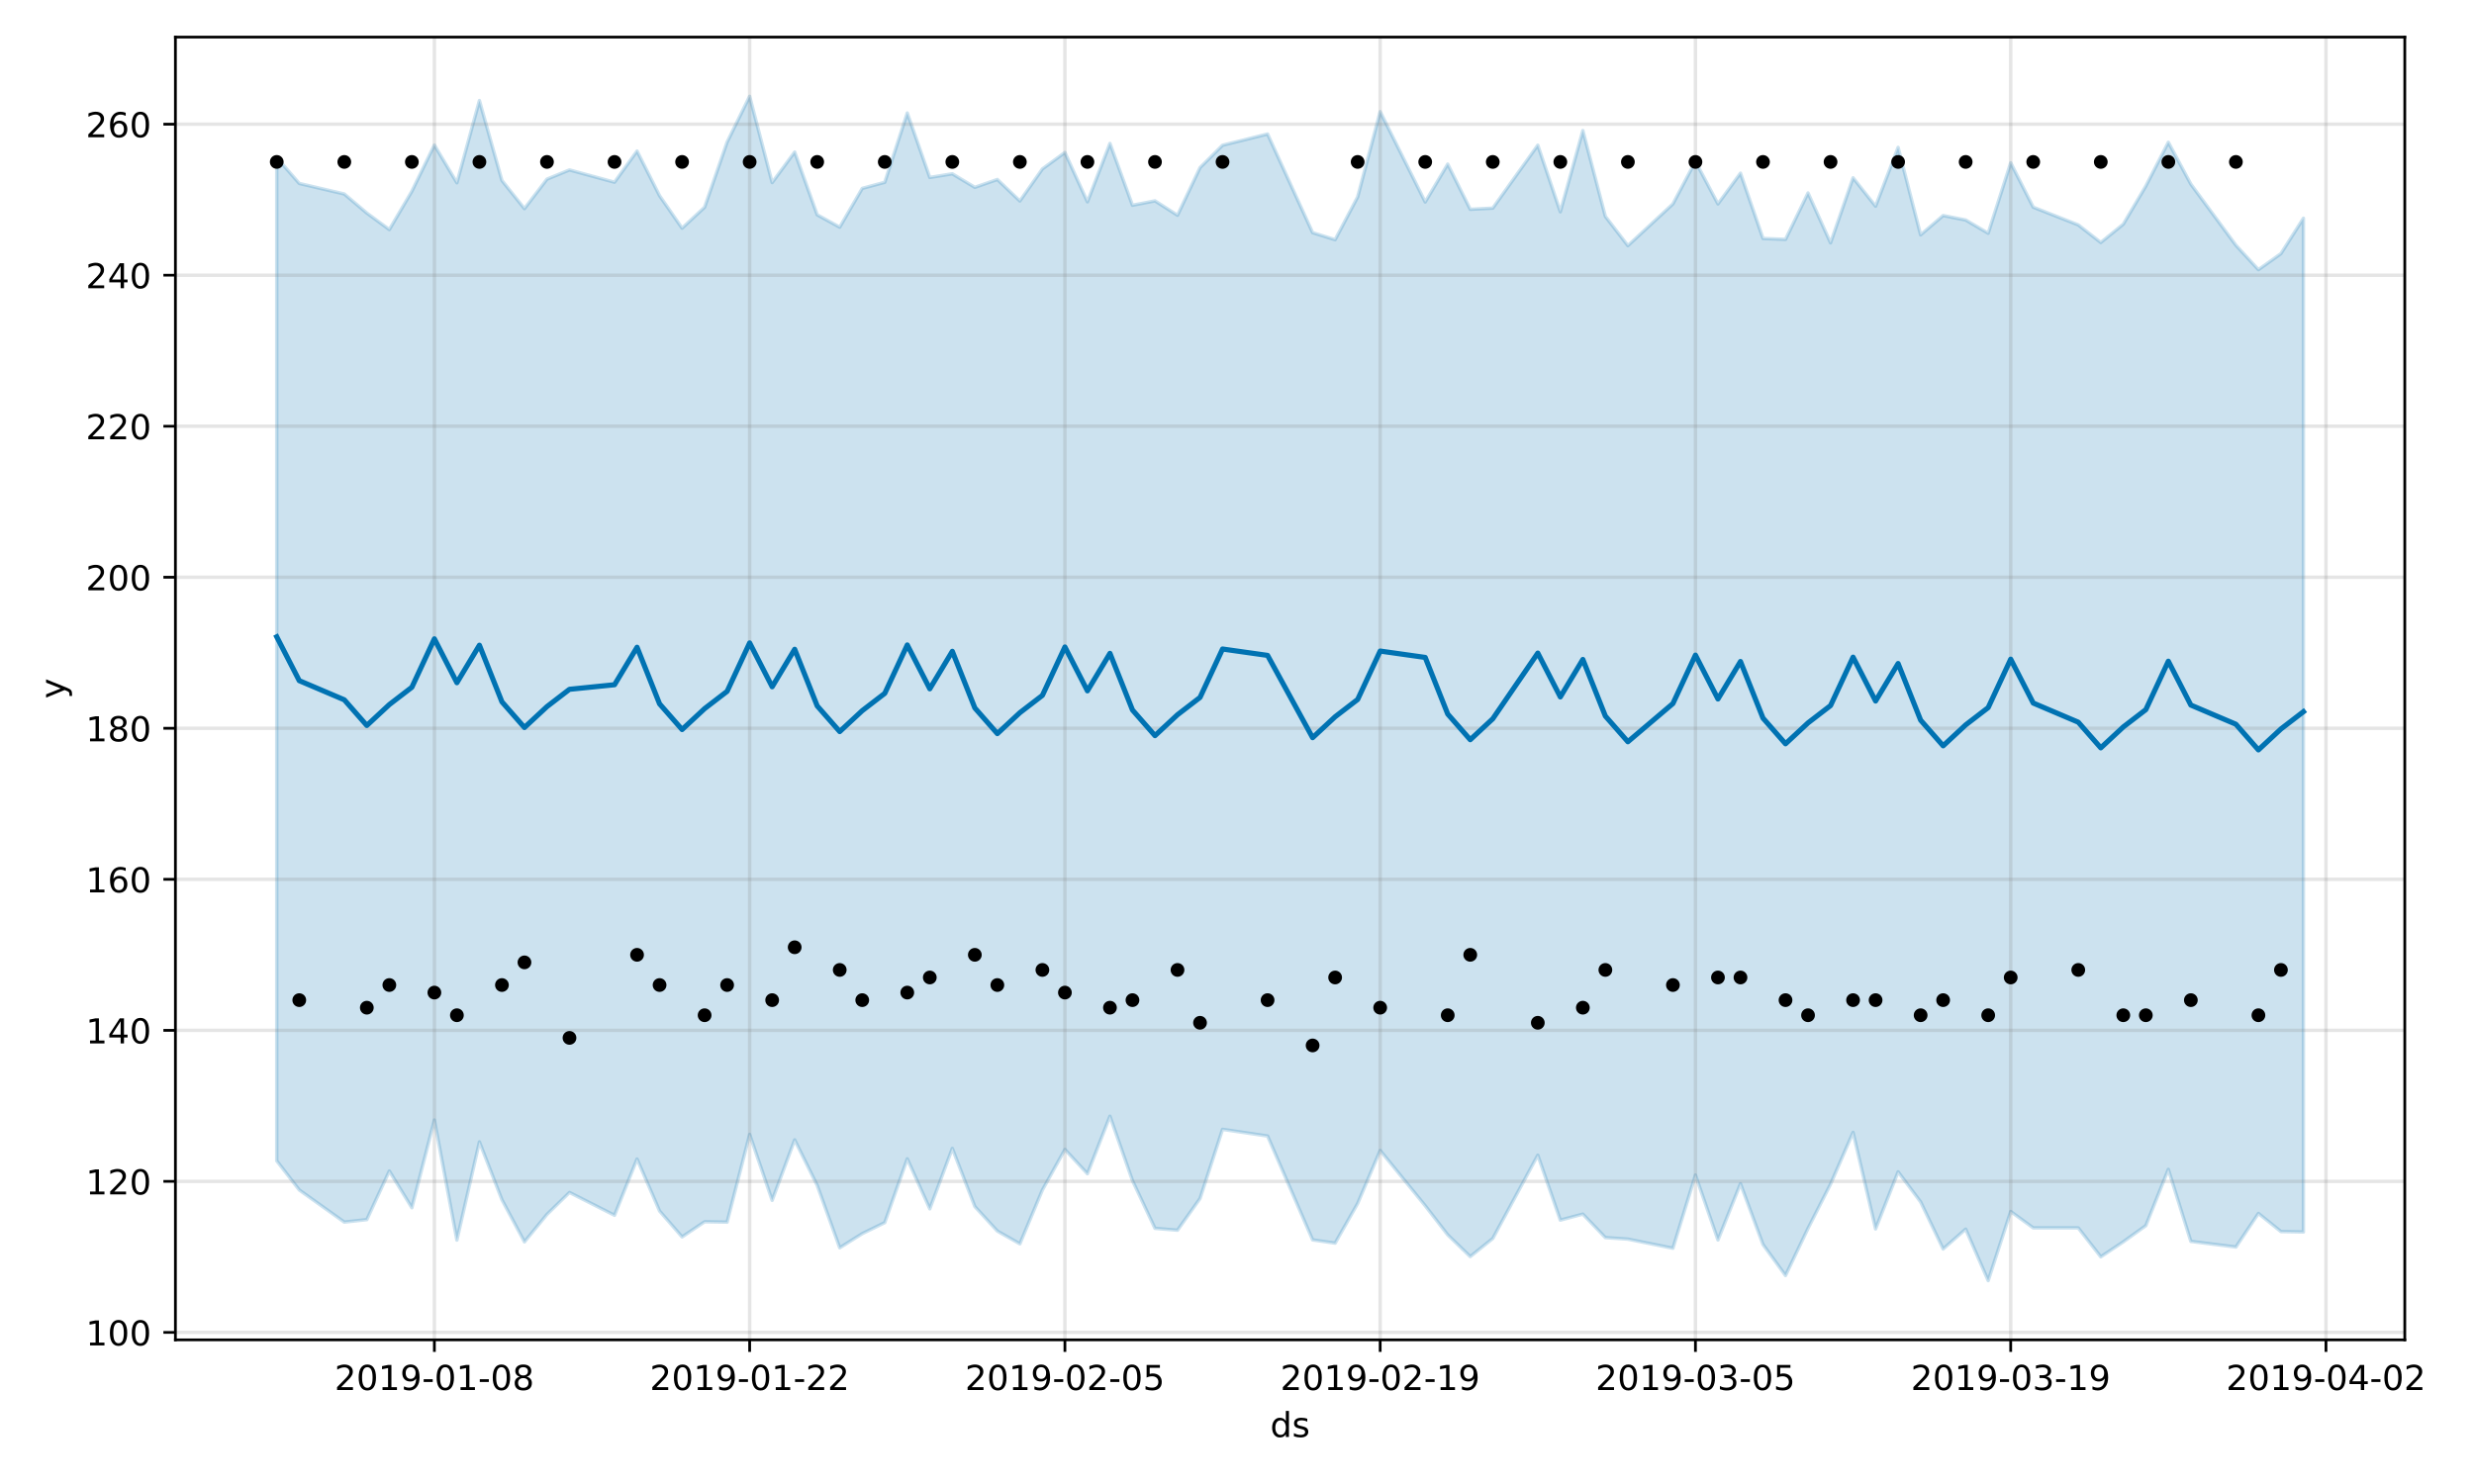 <?xml version="1.0" encoding="utf-8" standalone="no"?>
<!DOCTYPE svg PUBLIC "-//W3C//DTD SVG 1.1//EN"
  "http://www.w3.org/Graphics/SVG/1.1/DTD/svg11.dtd">
<!-- Created with matplotlib (https://matplotlib.org/) -->
<svg height="432pt" version="1.1" viewBox="0 0 720 432" width="720pt" xmlns="http://www.w3.org/2000/svg" xmlns:xlink="http://www.w3.org/1999/xlink">
 <defs>
  <style type="text/css">
*{stroke-linecap:butt;stroke-linejoin:round;}
  </style>
 </defs>
 <g id="figure_1">
  <g id="patch_1">
   <path d="M 0 432 
L 720 432 
L 720 0 
L 0 0 
z
" style="fill:#ffffff;"/>
  </g>
  <g id="axes_1">
   <g id="patch_2">
    <path d="M 51.05 390.04 
L 699.857 390.04 
L 699.857 10.8 
L 51.05 10.8 
z
" style="fill:#ffffff;"/>
   </g>
   <g id="PolyCollection_1">
    <defs>
     <path d="M 80.541 -386.121 
L 80.541 -94.079 
L 87.095 -85.593 
L 100.202 -76.238 
L 106.756 -76.962 
L 113.309 -91.115 
L 119.863 -80.41 
L 126.417 -105.963 
L 132.97 -71.002 
L 139.524 -99.593 
L 146.077 -82.748 
L 152.631 -70.48 
L 159.185 -78.481 
L 165.738 -84.865 
L 178.845 -78.224 
L 185.399 -94.603 
L 191.953 -79.477 
L 198.506 -71.926 
L 205.06 -76.337 
L 211.613 -76.23 
L 218.167 -101.771 
L 224.721 -82.568 
L 231.274 -100.172 
L 237.828 -86.931 
L 244.381 -68.759 
L 250.935 -72.883 
L 257.489 -76.088 
L 264.042 -94.66 
L 270.596 -80.102 
L 277.15 -97.692 
L 283.703 -80.778 
L 290.257 -73.631 
L 296.81 -69.912 
L 303.364 -85.577 
L 309.918 -97.385 
L 316.471 -90.31 
L 323.025 -107.07 
L 329.578 -88.327 
L 336.132 -74.42 
L 342.686 -73.88 
L 349.239 -83.11 
L 355.793 -103.245 
L 368.9 -101.293 
L 382.007 -71.067 
L 388.561 -70.116 
L 395.114 -81.664 
L 401.668 -97.098 
L 414.775 -81.007 
L 421.329 -72.525 
L 427.883 -66.199 
L 434.436 -71.465 
L 447.543 -95.719 
L 454.097 -76.817 
L 460.651 -78.561 
L 467.204 -71.728 
L 473.758 -71.283 
L 486.865 -68.627 
L 493.419 -89.948 
L 499.972 -71.032 
L 506.526 -87.415 
L 513.079 -69.719 
L 519.633 -60.689 
L 526.187 -74.418 
L 532.74 -87.297 
L 539.294 -102.354 
L 545.847 -74.246 
L 552.401 -90.877 
L 558.955 -82.121 
L 565.508 -68.413 
L 572.062 -74.193 
L 578.616 -59.198 
L 585.169 -79.33 
L 591.723 -74.558 
L 604.83 -74.544 
L 611.384 -66.135 
L 617.937 -70.492 
L 624.491 -75.209 
L 631.044 -91.592 
L 637.598 -70.625 
L 650.705 -68.981 
L 657.259 -78.767 
L 663.812 -73.483 
L 670.366 -73.365 
L 670.366 -368.477 
L 670.366 -368.477 
L 663.812 -358.17 
L 657.259 -353.5 
L 650.705 -360.611 
L 637.598 -378.397 
L 631.044 -390.582 
L 624.491 -377.836 
L 617.937 -366.741 
L 611.384 -361.413 
L 604.83 -366.535 
L 591.723 -371.69 
L 585.169 -384.608 
L 578.616 -364.111 
L 572.062 -367.96 
L 565.508 -369.252 
L 558.955 -363.636 
L 552.401 -389.089 
L 545.847 -371.977 
L 539.294 -380.245 
L 532.74 -361.297 
L 526.187 -375.828 
L 519.633 -362.319 
L 513.079 -362.584 
L 506.526 -381.588 
L 499.972 -372.634 
L 493.419 -385.027 
L 486.865 -372.635 
L 473.758 -360.49 
L 467.204 -369 
L 460.651 -393.987 
L 454.097 -370.344 
L 447.543 -389.733 
L 434.436 -371.411 
L 427.883 -371.075 
L 421.329 -384.224 
L 414.775 -373.195 
L 401.668 -399.493 
L 395.114 -374.671 
L 388.561 -362.231 
L 382.007 -364.273 
L 368.9 -392.989 
L 355.793 -389.719 
L 349.239 -383.192 
L 342.686 -369.342 
L 336.132 -373.534 
L 329.578 -372.256 
L 323.025 -390.247 
L 316.471 -373.249 
L 309.918 -387.616 
L 303.364 -382.817 
L 296.81 -373.498 
L 290.257 -379.753 
L 283.703 -377.47 
L 277.15 -381.405 
L 270.596 -380.346 
L 264.042 -399.112 
L 257.489 -378.929 
L 250.935 -377.164 
L 244.381 -365.875 
L 237.828 -369.468 
L 231.274 -387.748 
L 224.721 -378.846 
L 218.167 -403.962 
L 211.613 -390.636 
L 205.06 -371.675 
L 198.506 -365.576 
L 191.953 -375.028 
L 185.399 -388.033 
L 178.845 -378.959 
L 165.738 -382.533 
L 159.185 -379.854 
L 152.631 -371.262 
L 146.077 -379.457 
L 139.524 -402.727 
L 132.97 -378.783 
L 126.417 -389.784 
L 119.863 -376.322 
L 113.309 -365.172 
L 106.756 -369.982 
L 100.202 -375.535 
L 87.095 -378.602 
L 80.541 -386.121 
z
" id="m494c5a5ba1" style="stroke:#0072b2;stroke-opacity:0.2;"/>
    </defs>
    <g clip-path="url(#p5fc65f1d4b)">
     <use style="fill:#0072b2;fill-opacity:0.2;stroke:#0072b2;stroke-opacity:0.2;" x="0" xlink:href="#m494c5a5ba1" y="432"/>
    </g>
   </g>
   <g id="matplotlib.axis_1">
    <g id="xtick_1">
     <g id="line2d_1">
      <path clip-path="url(#p5fc65f1d4b)" d="M 126.417 390.04 
L 126.417 10.8 
" style="fill:none;stroke:#808080;stroke-linecap:square;stroke-opacity:0.2;"/>
     </g>
     <g id="line2d_2">
      <defs>
       <path d="M 0 0 
L 0 3.5 
" id="mc971dd5222" style="stroke:#000000;stroke-width:0.8;"/>
      </defs>
      <g>
       <use style="stroke:#000000;stroke-width:0.8;" x="126.417" xlink:href="#mc971dd5222" y="390.04"/>
      </g>
     </g>
     <g id="text_1">
      <!-- 2019-01-08 -->
      <defs>
       <path d="M 19.188 8.297 
L 53.609 8.297 
L 53.609 0 
L 7.328 0 
L 7.328 8.297 
Q 12.938 14.109 22.625 23.891 
Q 32.328 33.688 34.812 36.531 
Q 39.547 41.844 41.422 45.531 
Q 43.312 49.219 43.312 52.781 
Q 43.312 58.594 39.234 62.25 
Q 35.156 65.922 28.609 65.922 
Q 23.969 65.922 18.812 64.312 
Q 13.672 62.703 7.812 59.422 
L 7.812 69.391 
Q 13.766 71.781 18.938 73 
Q 24.125 74.219 28.422 74.219 
Q 39.75 74.219 46.484 68.547 
Q 53.219 62.891 53.219 53.422 
Q 53.219 48.922 51.531 44.891 
Q 49.859 40.875 45.406 35.406 
Q 44.188 33.984 37.641 27.219 
Q 31.109 20.453 19.188 8.297 
z
" id="DejaVuSans-50"/>
       <path d="M 31.781 66.406 
Q 24.172 66.406 20.328 58.906 
Q 16.5 51.422 16.5 36.375 
Q 16.5 21.391 20.328 13.891 
Q 24.172 6.391 31.781 6.391 
Q 39.453 6.391 43.281 13.891 
Q 47.125 21.391 47.125 36.375 
Q 47.125 51.422 43.281 58.906 
Q 39.453 66.406 31.781 66.406 
z
M 31.781 74.219 
Q 44.047 74.219 50.516 64.516 
Q 56.984 54.828 56.984 36.375 
Q 56.984 17.969 50.516 8.266 
Q 44.047 -1.422 31.781 -1.422 
Q 19.531 -1.422 13.062 8.266 
Q 6.594 17.969 6.594 36.375 
Q 6.594 54.828 13.062 64.516 
Q 19.531 74.219 31.781 74.219 
z
" id="DejaVuSans-48"/>
       <path d="M 12.406 8.297 
L 28.516 8.297 
L 28.516 63.922 
L 10.984 60.406 
L 10.984 69.391 
L 28.422 72.906 
L 38.281 72.906 
L 38.281 8.297 
L 54.391 8.297 
L 54.391 0 
L 12.406 0 
z
" id="DejaVuSans-49"/>
       <path d="M 10.984 1.516 
L 10.984 10.5 
Q 14.703 8.734 18.5 7.812 
Q 22.312 6.891 25.984 6.891 
Q 35.75 6.891 40.891 13.453 
Q 46.047 20.016 46.781 33.406 
Q 43.953 29.203 39.594 26.953 
Q 35.25 24.703 29.984 24.703 
Q 19.047 24.703 12.672 31.312 
Q 6.297 37.938 6.297 49.422 
Q 6.297 60.641 12.938 67.422 
Q 19.578 74.219 30.609 74.219 
Q 43.266 74.219 49.922 64.516 
Q 56.594 54.828 56.594 36.375 
Q 56.594 19.141 48.406 8.859 
Q 40.234 -1.422 26.422 -1.422 
Q 22.703 -1.422 18.891 -0.688 
Q 15.094 0.047 10.984 1.516 
z
M 30.609 32.422 
Q 37.25 32.422 41.125 36.953 
Q 45.016 41.5 45.016 49.422 
Q 45.016 57.281 41.125 61.844 
Q 37.25 66.406 30.609 66.406 
Q 23.969 66.406 20.094 61.844 
Q 16.219 57.281 16.219 49.422 
Q 16.219 41.5 20.094 36.953 
Q 23.969 32.422 30.609 32.422 
z
" id="DejaVuSans-57"/>
       <path d="M 4.891 31.391 
L 31.203 31.391 
L 31.203 23.391 
L 4.891 23.391 
z
" id="DejaVuSans-45"/>
       <path d="M 31.781 34.625 
Q 24.75 34.625 20.719 30.859 
Q 16.703 27.094 16.703 20.516 
Q 16.703 13.922 20.719 10.156 
Q 24.75 6.391 31.781 6.391 
Q 38.812 6.391 42.859 10.172 
Q 46.922 13.969 46.922 20.516 
Q 46.922 27.094 42.891 30.859 
Q 38.875 34.625 31.781 34.625 
z
M 21.922 38.812 
Q 15.578 40.375 12.031 44.719 
Q 8.5 49.078 8.5 55.328 
Q 8.5 64.062 14.719 69.141 
Q 20.953 74.219 31.781 74.219 
Q 42.672 74.219 48.875 69.141 
Q 55.078 64.062 55.078 55.328 
Q 55.078 49.078 51.531 44.719 
Q 48 40.375 41.703 38.812 
Q 48.828 37.156 52.797 32.312 
Q 56.781 27.484 56.781 20.516 
Q 56.781 9.906 50.312 4.234 
Q 43.844 -1.422 31.781 -1.422 
Q 19.734 -1.422 13.25 4.234 
Q 6.781 9.906 6.781 20.516 
Q 6.781 27.484 10.781 32.312 
Q 14.797 37.156 21.922 38.812 
z
M 18.312 54.391 
Q 18.312 48.734 21.844 45.562 
Q 25.391 42.391 31.781 42.391 
Q 38.141 42.391 41.719 45.562 
Q 45.312 48.734 45.312 54.391 
Q 45.312 60.062 41.719 63.234 
Q 38.141 66.406 31.781 66.406 
Q 25.391 66.406 21.844 63.234 
Q 18.312 60.062 18.312 54.391 
z
" id="DejaVuSans-56"/>
      </defs>
      <g transform="translate(97.359 404.638)scale(0.1 -0.1)">
       <use xlink:href="#DejaVuSans-50"/>
       <use x="63.623" xlink:href="#DejaVuSans-48"/>
       <use x="127.246" xlink:href="#DejaVuSans-49"/>
       <use x="190.869" xlink:href="#DejaVuSans-57"/>
       <use x="254.492" xlink:href="#DejaVuSans-45"/>
       <use x="290.576" xlink:href="#DejaVuSans-48"/>
       <use x="354.199" xlink:href="#DejaVuSans-49"/>
       <use x="417.822" xlink:href="#DejaVuSans-45"/>
       <use x="453.906" xlink:href="#DejaVuSans-48"/>
       <use x="517.529" xlink:href="#DejaVuSans-56"/>
      </g>
     </g>
    </g>
    <g id="xtick_2">
     <g id="line2d_3">
      <path clip-path="url(#p5fc65f1d4b)" d="M 218.167 390.04 
L 218.167 10.8 
" style="fill:none;stroke:#808080;stroke-linecap:square;stroke-opacity:0.2;"/>
     </g>
     <g id="line2d_4">
      <g>
       <use style="stroke:#000000;stroke-width:0.8;" x="218.167" xlink:href="#mc971dd5222" y="390.04"/>
      </g>
     </g>
     <g id="text_2">
      <!-- 2019-01-22 -->
      <g transform="translate(189.109 404.638)scale(0.1 -0.1)">
       <use xlink:href="#DejaVuSans-50"/>
       <use x="63.623" xlink:href="#DejaVuSans-48"/>
       <use x="127.246" xlink:href="#DejaVuSans-49"/>
       <use x="190.869" xlink:href="#DejaVuSans-57"/>
       <use x="254.492" xlink:href="#DejaVuSans-45"/>
       <use x="290.576" xlink:href="#DejaVuSans-48"/>
       <use x="354.199" xlink:href="#DejaVuSans-49"/>
       <use x="417.822" xlink:href="#DejaVuSans-45"/>
       <use x="453.906" xlink:href="#DejaVuSans-50"/>
       <use x="517.529" xlink:href="#DejaVuSans-50"/>
      </g>
     </g>
    </g>
    <g id="xtick_3">
     <g id="line2d_5">
      <path clip-path="url(#p5fc65f1d4b)" d="M 309.918 390.04 
L 309.918 10.8 
" style="fill:none;stroke:#808080;stroke-linecap:square;stroke-opacity:0.2;"/>
     </g>
     <g id="line2d_6">
      <g>
       <use style="stroke:#000000;stroke-width:0.8;" x="309.918" xlink:href="#mc971dd5222" y="390.04"/>
      </g>
     </g>
     <g id="text_3">
      <!-- 2019-02-05 -->
      <defs>
       <path d="M 10.797 72.906 
L 49.516 72.906 
L 49.516 64.594 
L 19.828 64.594 
L 19.828 46.734 
Q 21.969 47.469 24.109 47.828 
Q 26.266 48.188 28.422 48.188 
Q 40.625 48.188 47.75 41.5 
Q 54.891 34.812 54.891 23.391 
Q 54.891 11.625 47.562 5.094 
Q 40.234 -1.422 26.906 -1.422 
Q 22.312 -1.422 17.547 -0.641 
Q 12.797 0.141 7.719 1.703 
L 7.719 11.625 
Q 12.109 9.234 16.797 8.062 
Q 21.484 6.891 26.703 6.891 
Q 35.156 6.891 40.078 11.328 
Q 45.016 15.766 45.016 23.391 
Q 45.016 31 40.078 35.438 
Q 35.156 39.891 26.703 39.891 
Q 22.75 39.891 18.812 39.016 
Q 14.891 38.141 10.797 36.281 
z
" id="DejaVuSans-53"/>
      </defs>
      <g transform="translate(280.86 404.638)scale(0.1 -0.1)">
       <use xlink:href="#DejaVuSans-50"/>
       <use x="63.623" xlink:href="#DejaVuSans-48"/>
       <use x="127.246" xlink:href="#DejaVuSans-49"/>
       <use x="190.869" xlink:href="#DejaVuSans-57"/>
       <use x="254.492" xlink:href="#DejaVuSans-45"/>
       <use x="290.576" xlink:href="#DejaVuSans-48"/>
       <use x="354.199" xlink:href="#DejaVuSans-50"/>
       <use x="417.822" xlink:href="#DejaVuSans-45"/>
       <use x="453.906" xlink:href="#DejaVuSans-48"/>
       <use x="517.529" xlink:href="#DejaVuSans-53"/>
      </g>
     </g>
    </g>
    <g id="xtick_4">
     <g id="line2d_7">
      <path clip-path="url(#p5fc65f1d4b)" d="M 401.668 390.04 
L 401.668 10.8 
" style="fill:none;stroke:#808080;stroke-linecap:square;stroke-opacity:0.2;"/>
     </g>
     <g id="line2d_8">
      <g>
       <use style="stroke:#000000;stroke-width:0.8;" x="401.668" xlink:href="#mc971dd5222" y="390.04"/>
      </g>
     </g>
     <g id="text_4">
      <!-- 2019-02-19 -->
      <g transform="translate(372.61 404.638)scale(0.1 -0.1)">
       <use xlink:href="#DejaVuSans-50"/>
       <use x="63.623" xlink:href="#DejaVuSans-48"/>
       <use x="127.246" xlink:href="#DejaVuSans-49"/>
       <use x="190.869" xlink:href="#DejaVuSans-57"/>
       <use x="254.492" xlink:href="#DejaVuSans-45"/>
       <use x="290.576" xlink:href="#DejaVuSans-48"/>
       <use x="354.199" xlink:href="#DejaVuSans-50"/>
       <use x="417.822" xlink:href="#DejaVuSans-45"/>
       <use x="453.906" xlink:href="#DejaVuSans-49"/>
       <use x="517.529" xlink:href="#DejaVuSans-57"/>
      </g>
     </g>
    </g>
    <g id="xtick_5">
     <g id="line2d_9">
      <path clip-path="url(#p5fc65f1d4b)" d="M 493.419 390.04 
L 493.419 10.8 
" style="fill:none;stroke:#808080;stroke-linecap:square;stroke-opacity:0.2;"/>
     </g>
     <g id="line2d_10">
      <g>
       <use style="stroke:#000000;stroke-width:0.8;" x="493.419" xlink:href="#mc971dd5222" y="390.04"/>
      </g>
     </g>
     <g id="text_5">
      <!-- 2019-03-05 -->
      <defs>
       <path d="M 40.578 39.312 
Q 47.656 37.797 51.625 33 
Q 55.609 28.219 55.609 21.188 
Q 55.609 10.406 48.188 4.484 
Q 40.766 -1.422 27.094 -1.422 
Q 22.516 -1.422 17.656 -0.516 
Q 12.797 0.391 7.625 2.203 
L 7.625 11.719 
Q 11.719 9.328 16.594 8.109 
Q 21.484 6.891 26.812 6.891 
Q 36.078 6.891 40.938 10.547 
Q 45.797 14.203 45.797 21.188 
Q 45.797 27.641 41.281 31.266 
Q 36.766 34.906 28.719 34.906 
L 20.219 34.906 
L 20.219 43.016 
L 29.109 43.016 
Q 36.375 43.016 40.234 45.922 
Q 44.094 48.828 44.094 54.297 
Q 44.094 59.906 40.109 62.906 
Q 36.141 65.922 28.719 65.922 
Q 24.656 65.922 20.016 65.031 
Q 15.375 64.156 9.812 62.312 
L 9.812 71.094 
Q 15.438 72.656 20.344 73.438 
Q 25.25 74.219 29.594 74.219 
Q 40.828 74.219 47.359 69.109 
Q 53.906 64.016 53.906 55.328 
Q 53.906 49.266 50.438 45.094 
Q 46.969 40.922 40.578 39.312 
z
" id="DejaVuSans-51"/>
      </defs>
      <g transform="translate(464.361 404.638)scale(0.1 -0.1)">
       <use xlink:href="#DejaVuSans-50"/>
       <use x="63.623" xlink:href="#DejaVuSans-48"/>
       <use x="127.246" xlink:href="#DejaVuSans-49"/>
       <use x="190.869" xlink:href="#DejaVuSans-57"/>
       <use x="254.492" xlink:href="#DejaVuSans-45"/>
       <use x="290.576" xlink:href="#DejaVuSans-48"/>
       <use x="354.199" xlink:href="#DejaVuSans-51"/>
       <use x="417.822" xlink:href="#DejaVuSans-45"/>
       <use x="453.906" xlink:href="#DejaVuSans-48"/>
       <use x="517.529" xlink:href="#DejaVuSans-53"/>
      </g>
     </g>
    </g>
    <g id="xtick_6">
     <g id="line2d_11">
      <path clip-path="url(#p5fc65f1d4b)" d="M 585.169 390.04 
L 585.169 10.8 
" style="fill:none;stroke:#808080;stroke-linecap:square;stroke-opacity:0.2;"/>
     </g>
     <g id="line2d_12">
      <g>
       <use style="stroke:#000000;stroke-width:0.8;" x="585.169" xlink:href="#mc971dd5222" y="390.04"/>
      </g>
     </g>
     <g id="text_6">
      <!-- 2019-03-19 -->
      <g transform="translate(556.111 404.638)scale(0.1 -0.1)">
       <use xlink:href="#DejaVuSans-50"/>
       <use x="63.623" xlink:href="#DejaVuSans-48"/>
       <use x="127.246" xlink:href="#DejaVuSans-49"/>
       <use x="190.869" xlink:href="#DejaVuSans-57"/>
       <use x="254.492" xlink:href="#DejaVuSans-45"/>
       <use x="290.576" xlink:href="#DejaVuSans-48"/>
       <use x="354.199" xlink:href="#DejaVuSans-51"/>
       <use x="417.822" xlink:href="#DejaVuSans-45"/>
       <use x="453.906" xlink:href="#DejaVuSans-49"/>
       <use x="517.529" xlink:href="#DejaVuSans-57"/>
      </g>
     </g>
    </g>
    <g id="xtick_7">
     <g id="line2d_13">
      <path clip-path="url(#p5fc65f1d4b)" d="M 676.92 390.04 
L 676.92 10.8 
" style="fill:none;stroke:#808080;stroke-linecap:square;stroke-opacity:0.2;"/>
     </g>
     <g id="line2d_14">
      <g>
       <use style="stroke:#000000;stroke-width:0.8;" x="676.92" xlink:href="#mc971dd5222" y="390.04"/>
      </g>
     </g>
     <g id="text_7">
      <!-- 2019-04-02 -->
      <defs>
       <path d="M 37.797 64.312 
L 12.891 25.391 
L 37.797 25.391 
z
M 35.203 72.906 
L 47.609 72.906 
L 47.609 25.391 
L 58.016 25.391 
L 58.016 17.188 
L 47.609 17.188 
L 47.609 0 
L 37.797 0 
L 37.797 17.188 
L 4.891 17.188 
L 4.891 26.703 
z
" id="DejaVuSans-52"/>
      </defs>
      <g transform="translate(647.862 404.638)scale(0.1 -0.1)">
       <use xlink:href="#DejaVuSans-50"/>
       <use x="63.623" xlink:href="#DejaVuSans-48"/>
       <use x="127.246" xlink:href="#DejaVuSans-49"/>
       <use x="190.869" xlink:href="#DejaVuSans-57"/>
       <use x="254.492" xlink:href="#DejaVuSans-45"/>
       <use x="290.576" xlink:href="#DejaVuSans-48"/>
       <use x="354.199" xlink:href="#DejaVuSans-52"/>
       <use x="417.822" xlink:href="#DejaVuSans-45"/>
       <use x="453.906" xlink:href="#DejaVuSans-48"/>
       <use x="517.529" xlink:href="#DejaVuSans-50"/>
      </g>
     </g>
    </g>
    <g id="text_8">
     <!-- ds -->
     <defs>
      <path d="M 45.406 46.391 
L 45.406 75.984 
L 54.391 75.984 
L 54.391 0 
L 45.406 0 
L 45.406 8.203 
Q 42.578 3.328 38.25 0.953 
Q 33.938 -1.422 27.875 -1.422 
Q 17.969 -1.422 11.734 6.484 
Q 5.516 14.406 5.516 27.297 
Q 5.516 40.188 11.734 48.094 
Q 17.969 56 27.875 56 
Q 33.938 56 38.25 53.625 
Q 42.578 51.266 45.406 46.391 
z
M 14.797 27.297 
Q 14.797 17.391 18.875 11.75 
Q 22.953 6.109 30.078 6.109 
Q 37.203 6.109 41.297 11.75 
Q 45.406 17.391 45.406 27.297 
Q 45.406 37.203 41.297 42.844 
Q 37.203 48.484 30.078 48.484 
Q 22.953 48.484 18.875 42.844 
Q 14.797 37.203 14.797 27.297 
z
" id="DejaVuSans-100"/>
      <path d="M 44.281 53.078 
L 44.281 44.578 
Q 40.484 46.531 36.375 47.5 
Q 32.281 48.484 27.875 48.484 
Q 21.188 48.484 17.844 46.438 
Q 14.5 44.391 14.5 40.281 
Q 14.5 37.156 16.891 35.375 
Q 19.281 33.594 26.516 31.984 
L 29.594 31.297 
Q 39.156 29.25 43.188 25.516 
Q 47.219 21.781 47.219 15.094 
Q 47.219 7.469 41.188 3.016 
Q 35.156 -1.422 24.609 -1.422 
Q 20.219 -1.422 15.453 -0.562 
Q 10.688 0.297 5.422 2 
L 5.422 11.281 
Q 10.406 8.688 15.234 7.391 
Q 20.062 6.109 24.812 6.109 
Q 31.156 6.109 34.562 8.281 
Q 37.984 10.453 37.984 14.406 
Q 37.984 18.062 35.516 20.016 
Q 33.062 21.969 24.703 23.781 
L 21.578 24.516 
Q 13.234 26.266 9.516 29.906 
Q 5.812 33.547 5.812 39.891 
Q 5.812 47.609 11.281 51.797 
Q 16.75 56 26.812 56 
Q 31.781 56 36.172 55.266 
Q 40.578 54.547 44.281 53.078 
z
" id="DejaVuSans-115"/>
     </defs>
     <g transform="translate(369.675 418.317)scale(0.1 -0.1)">
      <use xlink:href="#DejaVuSans-100"/>
      <use x="63.477" xlink:href="#DejaVuSans-115"/>
     </g>
    </g>
   </g>
   <g id="matplotlib.axis_2">
    <g id="ytick_1">
     <g id="line2d_15">
      <path clip-path="url(#p5fc65f1d4b)" d="M 51.05 387.867 
L 699.857 387.867 
" style="fill:none;stroke:#808080;stroke-linecap:square;stroke-opacity:0.2;"/>
     </g>
     <g id="line2d_16">
      <defs>
       <path d="M 0 0 
L -3.5 0 
" id="m170874b61e" style="stroke:#000000;stroke-width:0.8;"/>
      </defs>
      <g>
       <use style="stroke:#000000;stroke-width:0.8;" x="51.05" xlink:href="#m170874b61e" y="387.867"/>
      </g>
     </g>
     <g id="text_9">
      <!-- 100 -->
      <g transform="translate(24.962 391.666)scale(0.1 -0.1)">
       <use xlink:href="#DejaVuSans-49"/>
       <use x="63.623" xlink:href="#DejaVuSans-48"/>
       <use x="127.246" xlink:href="#DejaVuSans-48"/>
      </g>
     </g>
    </g>
    <g id="ytick_2">
     <g id="line2d_17">
      <path clip-path="url(#p5fc65f1d4b)" d="M 51.05 343.902 
L 699.857 343.902 
" style="fill:none;stroke:#808080;stroke-linecap:square;stroke-opacity:0.2;"/>
     </g>
     <g id="line2d_18">
      <g>
       <use style="stroke:#000000;stroke-width:0.8;" x="51.05" xlink:href="#m170874b61e" y="343.902"/>
      </g>
     </g>
     <g id="text_10">
      <!-- 120 -->
      <g transform="translate(24.962 347.701)scale(0.1 -0.1)">
       <use xlink:href="#DejaVuSans-49"/>
       <use x="63.623" xlink:href="#DejaVuSans-50"/>
       <use x="127.246" xlink:href="#DejaVuSans-48"/>
      </g>
     </g>
    </g>
    <g id="ytick_3">
     <g id="line2d_19">
      <path clip-path="url(#p5fc65f1d4b)" d="M 51.05 299.937 
L 699.857 299.937 
" style="fill:none;stroke:#808080;stroke-linecap:square;stroke-opacity:0.2;"/>
     </g>
     <g id="line2d_20">
      <g>
       <use style="stroke:#000000;stroke-width:0.8;" x="51.05" xlink:href="#m170874b61e" y="299.937"/>
      </g>
     </g>
     <g id="text_11">
      <!-- 140 -->
      <g transform="translate(24.962 303.736)scale(0.1 -0.1)">
       <use xlink:href="#DejaVuSans-49"/>
       <use x="63.623" xlink:href="#DejaVuSans-52"/>
       <use x="127.246" xlink:href="#DejaVuSans-48"/>
      </g>
     </g>
    </g>
    <g id="ytick_4">
     <g id="line2d_21">
      <path clip-path="url(#p5fc65f1d4b)" d="M 51.05 255.972 
L 699.857 255.972 
" style="fill:none;stroke:#808080;stroke-linecap:square;stroke-opacity:0.2;"/>
     </g>
     <g id="line2d_22">
      <g>
       <use style="stroke:#000000;stroke-width:0.8;" x="51.05" xlink:href="#m170874b61e" y="255.972"/>
      </g>
     </g>
     <g id="text_12">
      <!-- 160 -->
      <defs>
       <path d="M 33.016 40.375 
Q 26.375 40.375 22.484 35.828 
Q 18.609 31.297 18.609 23.391 
Q 18.609 15.531 22.484 10.953 
Q 26.375 6.391 33.016 6.391 
Q 39.656 6.391 43.531 10.953 
Q 47.406 15.531 47.406 23.391 
Q 47.406 31.297 43.531 35.828 
Q 39.656 40.375 33.016 40.375 
z
M 52.594 71.297 
L 52.594 62.312 
Q 48.875 64.062 45.094 64.984 
Q 41.312 65.922 37.594 65.922 
Q 27.828 65.922 22.672 59.328 
Q 17.531 52.734 16.797 39.406 
Q 19.672 43.656 24.016 45.922 
Q 28.375 48.188 33.594 48.188 
Q 44.578 48.188 50.953 41.516 
Q 57.328 34.859 57.328 23.391 
Q 57.328 12.156 50.688 5.359 
Q 44.047 -1.422 33.016 -1.422 
Q 20.359 -1.422 13.672 8.266 
Q 6.984 17.969 6.984 36.375 
Q 6.984 53.656 15.188 63.938 
Q 23.391 74.219 37.203 74.219 
Q 40.922 74.219 44.703 73.484 
Q 48.484 72.75 52.594 71.297 
z
" id="DejaVuSans-54"/>
      </defs>
      <g transform="translate(24.962 259.771)scale(0.1 -0.1)">
       <use xlink:href="#DejaVuSans-49"/>
       <use x="63.623" xlink:href="#DejaVuSans-54"/>
       <use x="127.246" xlink:href="#DejaVuSans-48"/>
      </g>
     </g>
    </g>
    <g id="ytick_5">
     <g id="line2d_23">
      <path clip-path="url(#p5fc65f1d4b)" d="M 51.05 212.007 
L 699.857 212.007 
" style="fill:none;stroke:#808080;stroke-linecap:square;stroke-opacity:0.2;"/>
     </g>
     <g id="line2d_24">
      <g>
       <use style="stroke:#000000;stroke-width:0.8;" x="51.05" xlink:href="#m170874b61e" y="212.007"/>
      </g>
     </g>
     <g id="text_13">
      <!-- 180 -->
      <g transform="translate(24.962 215.806)scale(0.1 -0.1)">
       <use xlink:href="#DejaVuSans-49"/>
       <use x="63.623" xlink:href="#DejaVuSans-56"/>
       <use x="127.246" xlink:href="#DejaVuSans-48"/>
      </g>
     </g>
    </g>
    <g id="ytick_6">
     <g id="line2d_25">
      <path clip-path="url(#p5fc65f1d4b)" d="M 51.05 168.042 
L 699.857 168.042 
" style="fill:none;stroke:#808080;stroke-linecap:square;stroke-opacity:0.2;"/>
     </g>
     <g id="line2d_26">
      <g>
       <use style="stroke:#000000;stroke-width:0.8;" x="51.05" xlink:href="#m170874b61e" y="168.042"/>
      </g>
     </g>
     <g id="text_14">
      <!-- 200 -->
      <g transform="translate(24.962 171.841)scale(0.1 -0.1)">
       <use xlink:href="#DejaVuSans-50"/>
       <use x="63.623" xlink:href="#DejaVuSans-48"/>
       <use x="127.246" xlink:href="#DejaVuSans-48"/>
      </g>
     </g>
    </g>
    <g id="ytick_7">
     <g id="line2d_27">
      <path clip-path="url(#p5fc65f1d4b)" d="M 51.05 124.077 
L 699.857 124.077 
" style="fill:none;stroke:#808080;stroke-linecap:square;stroke-opacity:0.2;"/>
     </g>
     <g id="line2d_28">
      <g>
       <use style="stroke:#000000;stroke-width:0.8;" x="51.05" xlink:href="#m170874b61e" y="124.077"/>
      </g>
     </g>
     <g id="text_15">
      <!-- 220 -->
      <g transform="translate(24.962 127.876)scale(0.1 -0.1)">
       <use xlink:href="#DejaVuSans-50"/>
       <use x="63.623" xlink:href="#DejaVuSans-50"/>
       <use x="127.246" xlink:href="#DejaVuSans-48"/>
      </g>
     </g>
    </g>
    <g id="ytick_8">
     <g id="line2d_29">
      <path clip-path="url(#p5fc65f1d4b)" d="M 51.05 80.112 
L 699.857 80.112 
" style="fill:none;stroke:#808080;stroke-linecap:square;stroke-opacity:0.2;"/>
     </g>
     <g id="line2d_30">
      <g>
       <use style="stroke:#000000;stroke-width:0.8;" x="51.05" xlink:href="#m170874b61e" y="80.112"/>
      </g>
     </g>
     <g id="text_16">
      <!-- 240 -->
      <g transform="translate(24.962 83.911)scale(0.1 -0.1)">
       <use xlink:href="#DejaVuSans-50"/>
       <use x="63.623" xlink:href="#DejaVuSans-52"/>
       <use x="127.246" xlink:href="#DejaVuSans-48"/>
      </g>
     </g>
    </g>
    <g id="ytick_9">
     <g id="line2d_31">
      <path clip-path="url(#p5fc65f1d4b)" d="M 51.05 36.147 
L 699.857 36.147 
" style="fill:none;stroke:#808080;stroke-linecap:square;stroke-opacity:0.2;"/>
     </g>
     <g id="line2d_32">
      <g>
       <use style="stroke:#000000;stroke-width:0.8;" x="51.05" xlink:href="#m170874b61e" y="36.147"/>
      </g>
     </g>
     <g id="text_17">
      <!-- 260 -->
      <g transform="translate(24.962 39.946)scale(0.1 -0.1)">
       <use xlink:href="#DejaVuSans-50"/>
       <use x="63.623" xlink:href="#DejaVuSans-54"/>
       <use x="127.246" xlink:href="#DejaVuSans-48"/>
      </g>
     </g>
    </g>
    <g id="text_18">
     <!-- y -->
     <defs>
      <path d="M 32.172 -5.078 
Q 28.375 -14.844 24.75 -17.812 
Q 21.141 -20.797 15.094 -20.797 
L 7.906 -20.797 
L 7.906 -13.281 
L 13.188 -13.281 
Q 16.891 -13.281 18.938 -11.516 
Q 21 -9.766 23.484 -3.219 
L 25.094 0.875 
L 2.984 54.688 
L 12.5 54.688 
L 29.594 11.922 
L 46.688 54.688 
L 56.203 54.688 
z
" id="DejaVuSans-121"/>
     </defs>
     <g transform="translate(18.883 203.379)rotate(-90)scale(0.1 -0.1)">
      <use xlink:href="#DejaVuSans-121"/>
     </g>
    </g>
   </g>
   <g id="line2d_33">
    <defs>
     <path d="M 0 1.5 
C 0.398 1.5 0.779 1.342 1.061 1.061 
C 1.342 0.779 1.5 0.398 1.5 0 
C 1.5 -0.398 1.342 -0.779 1.061 -1.061 
C 0.779 -1.342 0.398 -1.5 0 -1.5 
C -0.398 -1.5 -0.779 -1.342 -1.061 -1.061 
C -1.342 -0.779 -1.5 -0.398 -1.5 0 
C -1.5 0.398 -1.342 0.779 -1.061 1.061 
C -0.779 1.342 -0.398 1.5 0 1.5 
z
" id="m211293ed6e" style="stroke:#000000;"/>
    </defs>
    <g clip-path="url(#p5fc65f1d4b)">
     <use style="stroke:#000000;" x="80.541" xlink:href="#m211293ed6e" y="47.138"/>
     <use style="stroke:#000000;" x="87.095" xlink:href="#m211293ed6e" y="291.144"/>
     <use style="stroke:#000000;" x="100.202" xlink:href="#m211293ed6e" y="47.138"/>
     <use style="stroke:#000000;" x="106.756" xlink:href="#m211293ed6e" y="293.342"/>
     <use style="stroke:#000000;" x="113.309" xlink:href="#m211293ed6e" y="286.747"/>
     <use style="stroke:#000000;" x="119.863" xlink:href="#m211293ed6e" y="47.138"/>
     <use style="stroke:#000000;" x="126.417" xlink:href="#m211293ed6e" y="288.945"/>
     <use style="stroke:#000000;" x="132.97" xlink:href="#m211293ed6e" y="295.54"/>
     <use style="stroke:#000000;" x="139.524" xlink:href="#m211293ed6e" y="47.138"/>
     <use style="stroke:#000000;" x="146.077" xlink:href="#m211293ed6e" y="286.747"/>
     <use style="stroke:#000000;" x="152.631" xlink:href="#m211293ed6e" y="280.152"/>
     <use style="stroke:#000000;" x="159.185" xlink:href="#m211293ed6e" y="47.138"/>
     <use style="stroke:#000000;" x="165.738" xlink:href="#m211293ed6e" y="302.135"/>
     <use style="stroke:#000000;" x="178.845" xlink:href="#m211293ed6e" y="47.138"/>
     <use style="stroke:#000000;" x="185.399" xlink:href="#m211293ed6e" y="277.954"/>
     <use style="stroke:#000000;" x="191.953" xlink:href="#m211293ed6e" y="286.747"/>
     <use style="stroke:#000000;" x="198.506" xlink:href="#m211293ed6e" y="47.138"/>
     <use style="stroke:#000000;" x="205.06" xlink:href="#m211293ed6e" y="295.54"/>
     <use style="stroke:#000000;" x="211.613" xlink:href="#m211293ed6e" y="286.747"/>
     <use style="stroke:#000000;" x="218.167" xlink:href="#m211293ed6e" y="47.138"/>
     <use style="stroke:#000000;" x="224.721" xlink:href="#m211293ed6e" y="291.144"/>
     <use style="stroke:#000000;" x="231.274" xlink:href="#m211293ed6e" y="275.756"/>
     <use style="stroke:#000000;" x="237.828" xlink:href="#m211293ed6e" y="47.138"/>
     <use style="stroke:#000000;" x="244.381" xlink:href="#m211293ed6e" y="282.351"/>
     <use style="stroke:#000000;" x="250.935" xlink:href="#m211293ed6e" y="291.144"/>
     <use style="stroke:#000000;" x="257.489" xlink:href="#m211293ed6e" y="47.138"/>
     <use style="stroke:#000000;" x="264.042" xlink:href="#m211293ed6e" y="288.945"/>
     <use style="stroke:#000000;" x="270.596" xlink:href="#m211293ed6e" y="284.549"/>
     <use style="stroke:#000000;" x="277.15" xlink:href="#m211293ed6e" y="47.138"/>
     <use style="stroke:#000000;" x="283.703" xlink:href="#m211293ed6e" y="277.954"/>
     <use style="stroke:#000000;" x="290.257" xlink:href="#m211293ed6e" y="286.747"/>
     <use style="stroke:#000000;" x="296.81" xlink:href="#m211293ed6e" y="47.138"/>
     <use style="stroke:#000000;" x="303.364" xlink:href="#m211293ed6e" y="282.351"/>
     <use style="stroke:#000000;" x="309.918" xlink:href="#m211293ed6e" y="288.945"/>
     <use style="stroke:#000000;" x="316.471" xlink:href="#m211293ed6e" y="47.138"/>
     <use style="stroke:#000000;" x="323.025" xlink:href="#m211293ed6e" y="293.342"/>
     <use style="stroke:#000000;" x="329.578" xlink:href="#m211293ed6e" y="291.144"/>
     <use style="stroke:#000000;" x="336.132" xlink:href="#m211293ed6e" y="47.138"/>
     <use style="stroke:#000000;" x="342.686" xlink:href="#m211293ed6e" y="282.351"/>
     <use style="stroke:#000000;" x="349.239" xlink:href="#m211293ed6e" y="297.738"/>
     <use style="stroke:#000000;" x="355.793" xlink:href="#m211293ed6e" y="47.138"/>
     <use style="stroke:#000000;" x="368.9" xlink:href="#m211293ed6e" y="291.144"/>
     <use style="stroke:#000000;" x="382.007" xlink:href="#m211293ed6e" y="304.333"/>
     <use style="stroke:#000000;" x="388.561" xlink:href="#m211293ed6e" y="284.549"/>
     <use style="stroke:#000000;" x="395.114" xlink:href="#m211293ed6e" y="47.138"/>
     <use style="stroke:#000000;" x="401.668" xlink:href="#m211293ed6e" y="293.342"/>
     <use style="stroke:#000000;" x="414.775" xlink:href="#m211293ed6e" y="47.138"/>
     <use style="stroke:#000000;" x="421.329" xlink:href="#m211293ed6e" y="295.54"/>
     <use style="stroke:#000000;" x="427.883" xlink:href="#m211293ed6e" y="277.954"/>
     <use style="stroke:#000000;" x="434.436" xlink:href="#m211293ed6e" y="47.138"/>
     <use style="stroke:#000000;" x="447.543" xlink:href="#m211293ed6e" y="297.738"/>
     <use style="stroke:#000000;" x="454.097" xlink:href="#m211293ed6e" y="47.138"/>
     <use style="stroke:#000000;" x="460.651" xlink:href="#m211293ed6e" y="293.342"/>
     <use style="stroke:#000000;" x="467.204" xlink:href="#m211293ed6e" y="282.351"/>
     <use style="stroke:#000000;" x="473.758" xlink:href="#m211293ed6e" y="47.138"/>
     <use style="stroke:#000000;" x="486.865" xlink:href="#m211293ed6e" y="286.747"/>
     <use style="stroke:#000000;" x="493.419" xlink:href="#m211293ed6e" y="47.138"/>
     <use style="stroke:#000000;" x="499.972" xlink:href="#m211293ed6e" y="284.549"/>
     <use style="stroke:#000000;" x="506.526" xlink:href="#m211293ed6e" y="284.549"/>
     <use style="stroke:#000000;" x="513.079" xlink:href="#m211293ed6e" y="47.138"/>
     <use style="stroke:#000000;" x="519.633" xlink:href="#m211293ed6e" y="291.144"/>
     <use style="stroke:#000000;" x="526.187" xlink:href="#m211293ed6e" y="295.54"/>
     <use style="stroke:#000000;" x="532.74" xlink:href="#m211293ed6e" y="47.138"/>
     <use style="stroke:#000000;" x="539.294" xlink:href="#m211293ed6e" y="291.144"/>
     <use style="stroke:#000000;" x="545.847" xlink:href="#m211293ed6e" y="291.144"/>
     <use style="stroke:#000000;" x="552.401" xlink:href="#m211293ed6e" y="47.138"/>
     <use style="stroke:#000000;" x="558.955" xlink:href="#m211293ed6e" y="295.54"/>
     <use style="stroke:#000000;" x="565.508" xlink:href="#m211293ed6e" y="291.144"/>
     <use style="stroke:#000000;" x="572.062" xlink:href="#m211293ed6e" y="47.138"/>
     <use style="stroke:#000000;" x="578.616" xlink:href="#m211293ed6e" y="295.54"/>
     <use style="stroke:#000000;" x="585.169" xlink:href="#m211293ed6e" y="284.549"/>
     <use style="stroke:#000000;" x="591.723" xlink:href="#m211293ed6e" y="47.138"/>
     <use style="stroke:#000000;" x="604.83" xlink:href="#m211293ed6e" y="282.351"/>
     <use style="stroke:#000000;" x="611.384" xlink:href="#m211293ed6e" y="47.138"/>
     <use style="stroke:#000000;" x="617.937" xlink:href="#m211293ed6e" y="295.54"/>
     <use style="stroke:#000000;" x="624.491" xlink:href="#m211293ed6e" y="295.54"/>
     <use style="stroke:#000000;" x="631.044" xlink:href="#m211293ed6e" y="47.138"/>
     <use style="stroke:#000000;" x="637.598" xlink:href="#m211293ed6e" y="291.144"/>
     <use style="stroke:#000000;" x="650.705" xlink:href="#m211293ed6e" y="47.138"/>
     <use style="stroke:#000000;" x="657.259" xlink:href="#m211293ed6e" y="295.54"/>
     <use style="stroke:#000000;" x="663.812" xlink:href="#m211293ed6e" y="282.351"/>
    </g>
   </g>
   <g id="line2d_34">
    <path clip-path="url(#p5fc65f1d4b)" d="M 80.541 185.377 
L 87.095 198.144 
L 100.202 203.718 
L 106.756 211.188 
L 113.309 205.099 
L 119.863 200.066 
L 126.417 185.969 
L 132.97 198.737 
L 139.524 187.826 
L 146.077 204.31 
L 152.631 211.781 
L 159.185 205.691 
L 165.738 200.658 
L 178.845 199.329 
L 185.399 188.419 
L 191.953 204.903 
L 198.506 212.373 
L 205.06 206.283 
L 211.613 201.25 
L 218.167 187.154 
L 224.721 199.922 
L 231.274 189.011 
L 237.828 205.495 
L 244.381 212.965 
L 250.935 206.876 
L 257.489 201.843 
L 264.042 187.747 
L 270.596 200.514 
L 277.15 189.603 
L 283.703 206.088 
L 290.257 213.558 
L 296.81 207.468 
L 303.364 202.435 
L 309.918 188.339 
L 316.471 201.107 
L 323.025 190.196 
L 329.578 206.68 
L 336.132 214.15 
L 342.686 208.061 
L 349.239 203.028 
L 355.793 188.932 
L 368.9 190.788 
L 382.007 214.743 
L 388.561 208.653 
L 395.114 203.62 
L 401.668 189.524 
L 414.775 191.381 
L 421.329 207.865 
L 427.883 215.335 
L 434.436 209.246 
L 447.543 190.117 
L 454.097 202.884 
L 460.651 191.973 
L 467.204 208.458 
L 473.758 215.928 
L 486.865 204.805 
L 493.419 190.709 
L 499.972 203.477 
L 506.526 192.566 
L 513.079 209.05 
L 519.633 216.52 
L 526.187 210.431 
L 532.74 205.398 
L 539.294 191.302 
L 545.847 204.069 
L 552.401 193.158 
L 558.955 209.643 
L 565.508 217.113 
L 572.062 211.023 
L 578.616 205.99 
L 585.169 191.894 
L 591.723 204.662 
L 604.83 210.235 
L 611.384 217.705 
L 617.937 211.616 
L 624.491 206.583 
L 631.044 192.486 
L 637.598 205.254 
L 650.705 210.828 
L 657.259 218.298 
L 663.812 212.208 
L 670.366 207.175 
" style="fill:none;stroke:#0072b2;stroke-linecap:square;stroke-width:1.5;"/>
   </g>
   <g id="patch_3">
    <path d="M 51.05 390.04 
L 51.05 10.8 
" style="fill:none;stroke:#000000;stroke-linecap:square;stroke-linejoin:miter;stroke-width:0.8;"/>
   </g>
   <g id="patch_4">
    <path d="M 699.857 390.04 
L 699.857 10.8 
" style="fill:none;stroke:#000000;stroke-linecap:square;stroke-linejoin:miter;stroke-width:0.8;"/>
   </g>
   <g id="patch_5">
    <path d="M 51.05 390.04 
L 699.857 390.04 
" style="fill:none;stroke:#000000;stroke-linecap:square;stroke-linejoin:miter;stroke-width:0.8;"/>
   </g>
   <g id="patch_6">
    <path d="M 51.05 10.8 
L 699.857 10.8 
" style="fill:none;stroke:#000000;stroke-linecap:square;stroke-linejoin:miter;stroke-width:0.8;"/>
   </g>
  </g>
 </g>
 <defs>
  <clipPath id="p5fc65f1d4b">
   <rect height="379.24" width="648.807" x="51.05" y="10.8"/>
  </clipPath>
 </defs>
</svg>
